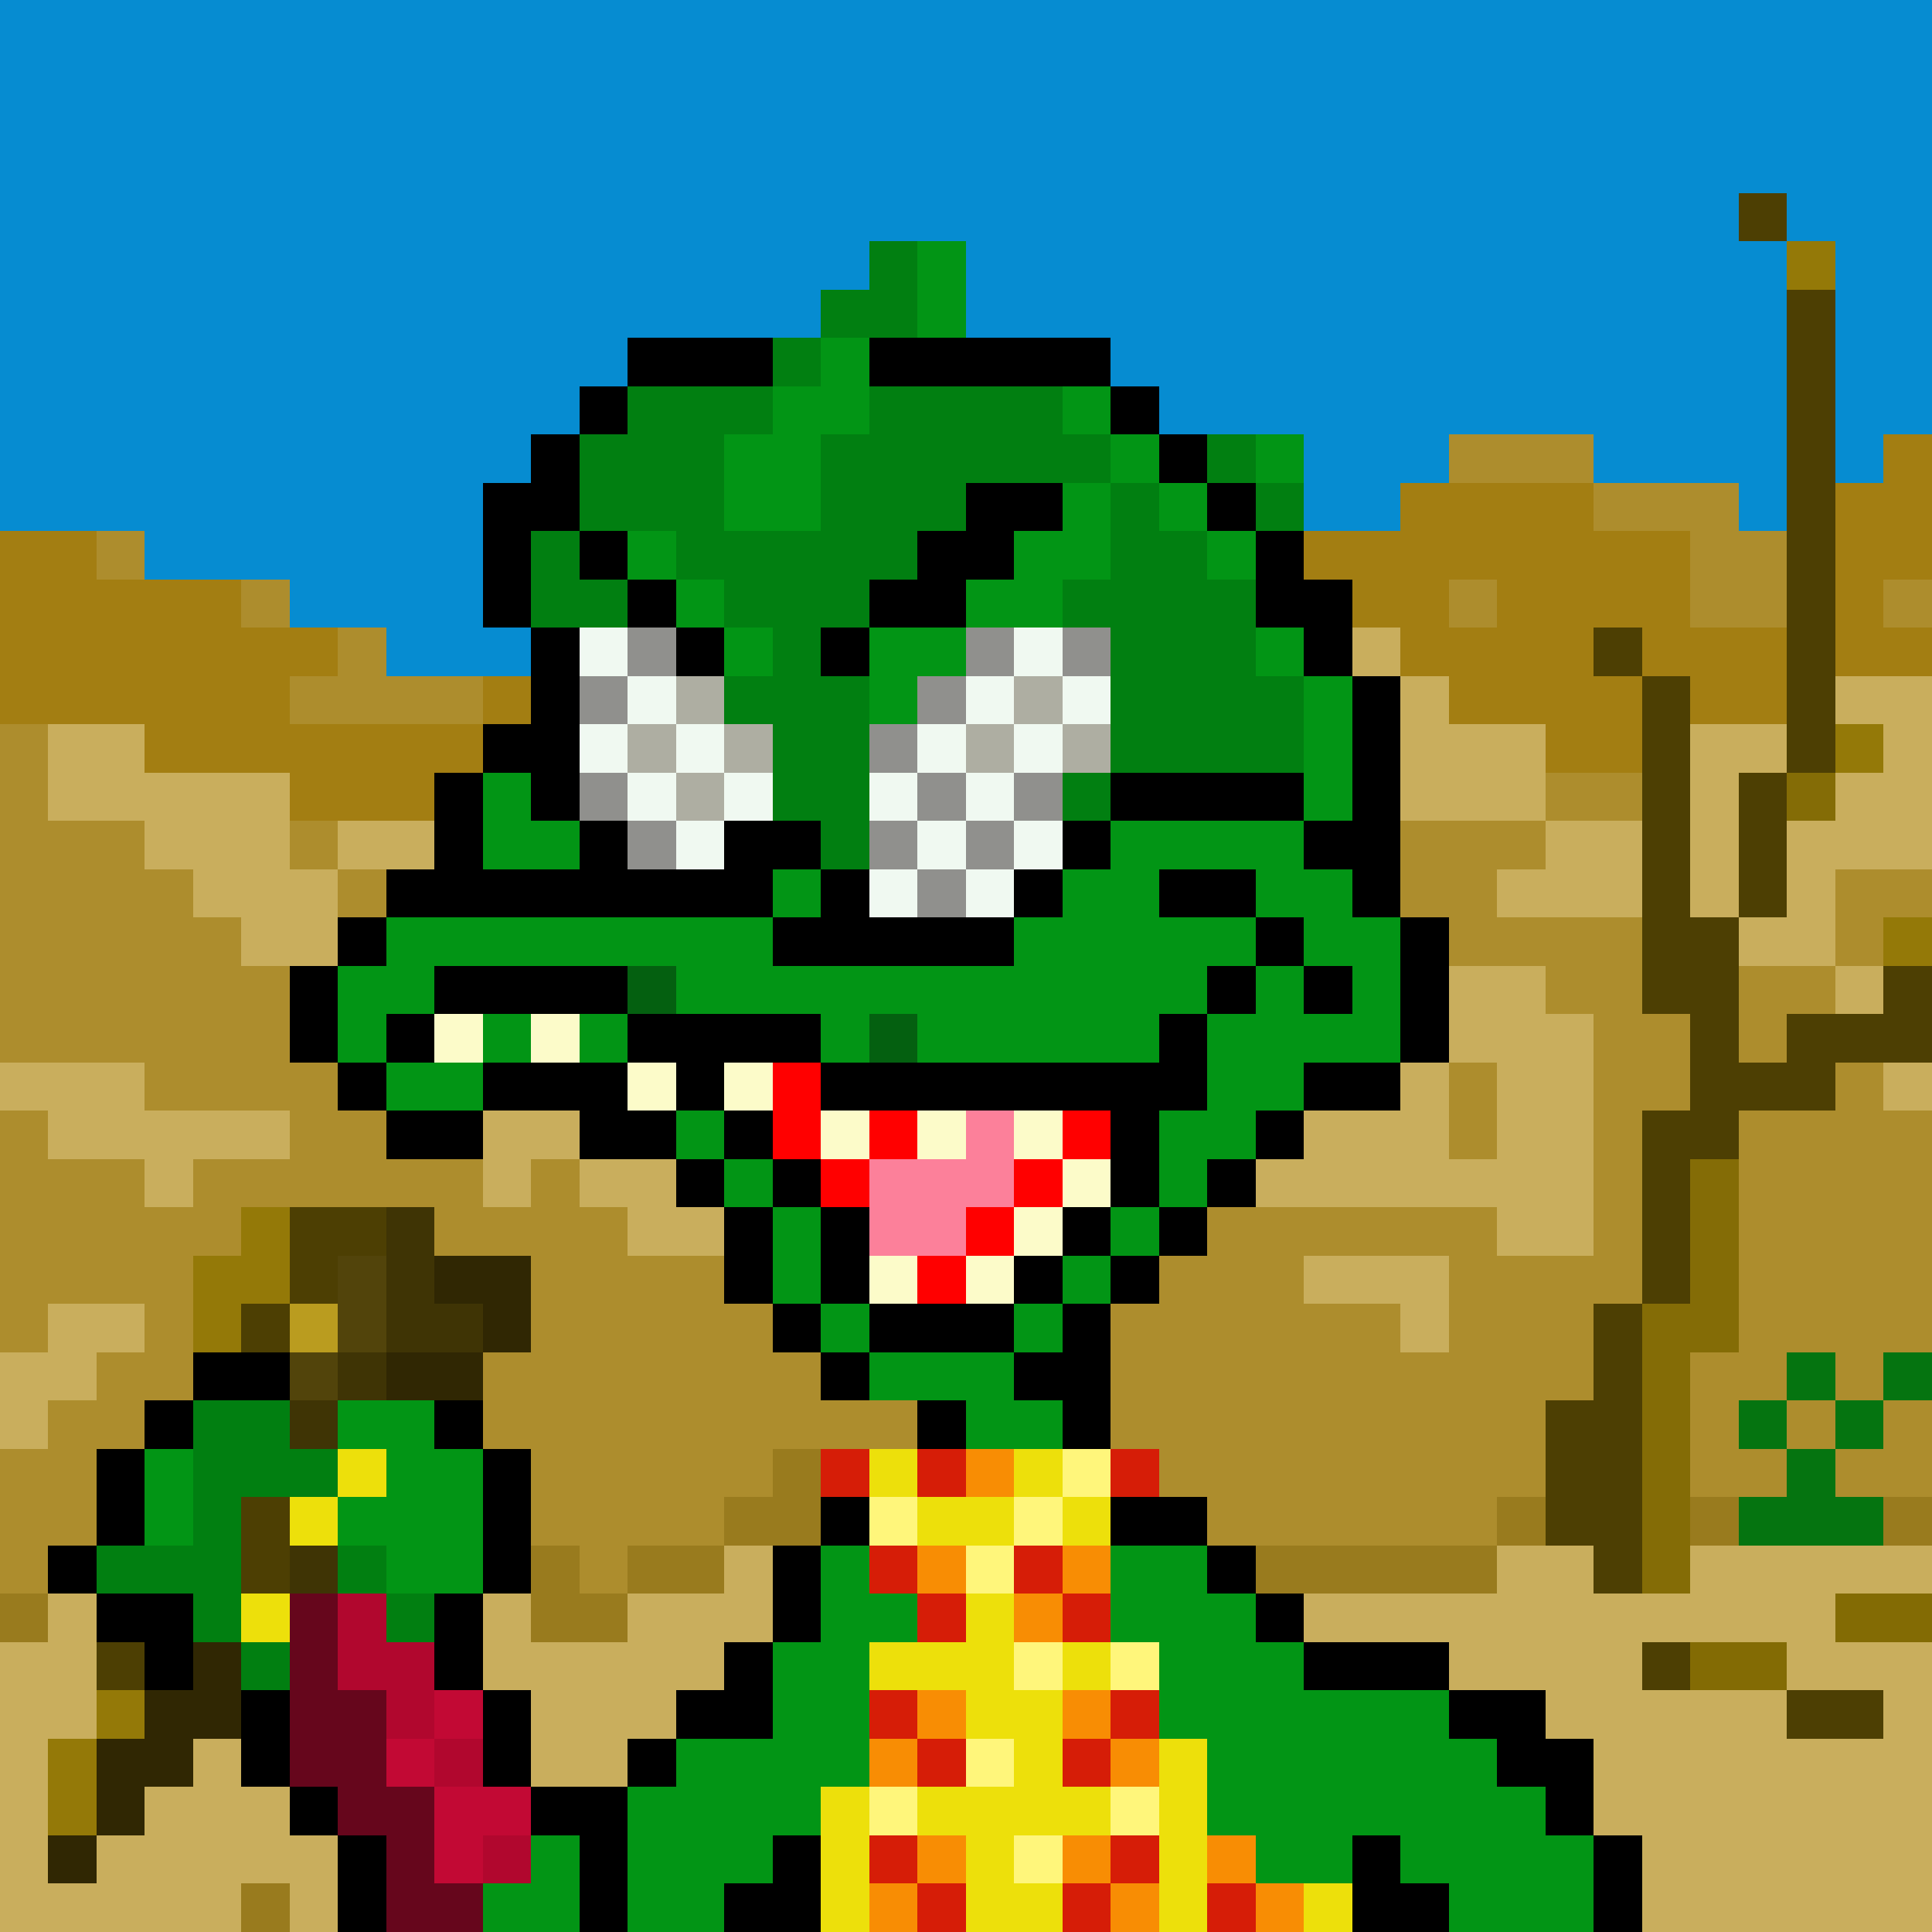 <svg xmlns="http://www.w3.org/2000/svg" viewBox="0 -0.5 40 40" shape-rendering="crispEdges">
<path stroke="#068cd1" d="M0 0h40M0 1h40M0 2h40M0 3h40M0 4h36M37 4h3M0 5h18M20 5h17M38 5h2M0 6h17M20 6h17M38 6h2M0 7h13M23 7h14M38 7h2M0 8h12M24 8h13M38 8h2M0 9h11M27 9h3M33 9h4M38 9h1M0 10h10M27 10h2M36 10h1M3 11h7M6 12h4M8 13h3" />
<path stroke="#4d3f03" d="M36 4h1M37 6h1M37 7h1M37 8h1M37 9h1M37 10h1M37 11h1M37 12h1M33 13h1M37 13h1M34 14h1M37 14h1M34 15h1M37 15h1M34 16h1M36 16h1M34 17h1M36 17h1M34 18h1M36 18h1M34 19h2M34 20h2M39 20h1M35 21h1M37 21h3M35 22h3M34 23h2M34 24h1M6 25h2M34 25h1M6 26h1M34 26h1M5 27h1M33 27h1M33 28h1M32 29h2M32 30h2M5 31h1M32 31h2M5 32h1M33 32h1M2 34h1M34 34h1M37 35h2" />
<path stroke="#017f11" d="M18 5h1M17 6h2M16 7h1M13 8h3M18 8h4M12 9h3M17 9h6M25 9h1M12 10h3M17 10h3M23 10h1M26 10h1M11 11h1M14 11h5M23 11h2M11 12h2M15 12h3M22 12h4M16 13h1M23 13h3M15 14h3M23 14h4M16 15h2M23 15h4M16 16h2M22 16h1M17 17h1M4 29h2M4 30h3M4 31h1M2 32h3M7 32h1M4 33h1M8 33h1M5 34h1" />
<path stroke="#029515" d="M19 5h1M19 6h1M17 7h1M16 8h2M22 8h1M15 9h2M23 9h1M26 9h1M15 10h2M22 10h1M24 10h1M13 11h1M21 11h2M25 11h1M14 12h1M20 12h2M15 13h1M18 13h2M26 13h1M18 14h1M27 14h1M27 15h1M10 16h1M27 16h1M10 17h2M23 17h4M16 18h1M22 18h2M26 18h2M8 19h8M21 19h5M27 19h2M7 20h2M14 20h11M26 20h1M28 20h1M7 21h1M10 21h1M12 21h1M17 21h1M19 21h5M25 21h4M8 22h2M25 22h2M14 23h1M24 23h2M15 24h1M24 24h1M16 25h1M23 25h1M16 26h1M22 26h1M17 27h1M21 27h1M18 28h3M7 29h2M20 29h2M3 30h1M8 30h2M3 31h1M7 31h3M8 32h2M17 32h1M23 32h2M17 33h2M23 33h3M16 34h2M24 34h3M16 35h2M24 35h6M14 36h4M25 36h6M13 37h4M25 37h7M11 38h1M13 38h3M26 38h2M29 38h4M10 39h2M13 39h2M30 39h3" />
<path stroke="#947908" d="M37 5h1M38 15h1M39 19h1M5 25h1M4 26h2M4 27h1M2 35h1M1 36h1M1 37h1" />
<path stroke="#000000" d="M13 7h3M18 7h5M12 8h1M23 8h1M11 9h1M24 9h1M10 10h2M20 10h2M25 10h1M10 11h1M12 11h1M19 11h2M26 11h1M10 12h1M13 12h1M18 12h2M26 12h2M11 13h1M14 13h1M17 13h1M27 13h1M11 14h1M28 14h1M10 15h2M28 15h1M9 16h1M11 16h1M23 16h4M28 16h1M9 17h1M12 17h1M15 17h2M22 17h1M27 17h2M8 18h8M17 18h1M21 18h1M24 18h2M28 18h1M7 19h1M16 19h5M26 19h1M29 19h1M6 20h1M9 20h4M25 20h1M27 20h1M29 20h1M6 21h1M8 21h1M13 21h4M24 21h1M29 21h1M7 22h1M10 22h3M14 22h1M17 22h8M27 22h2M8 23h2M12 23h2M15 23h1M23 23h1M26 23h1M14 24h1M16 24h1M23 24h1M25 24h1M15 25h1M17 25h1M22 25h1M24 25h1M15 26h1M17 26h1M21 26h1M23 26h1M16 27h1M18 27h3M22 27h1M4 28h2M17 28h1M21 28h2M3 29h1M9 29h1M19 29h1M22 29h1M2 30h1M10 30h1M2 31h1M10 31h1M17 31h1M23 31h2M1 32h1M10 32h1M16 32h1M25 32h1M2 33h2M9 33h1M16 33h1M26 33h1M3 34h1M9 34h1M15 34h1M27 34h3M5 35h1M10 35h1M14 35h2M30 35h2M5 36h1M10 36h1M13 36h1M31 36h2M6 37h1M11 37h2M32 37h1M7 38h1M12 38h1M16 38h1M28 38h1M33 38h1M7 39h1M12 39h1M15 39h2M28 39h2M33 39h1" />
<path stroke="#ad8d2d" d="M30 9h3M33 10h3M2 11h1M35 11h2M5 12h1M30 12h1M35 12h2M39 12h1M7 13h1M6 14h4M0 15h1M0 16h1M32 16h2M0 17h3M6 17h1M29 17h3M0 18h4M7 18h1M29 18h2M38 18h2M0 19h5M30 19h4M38 19h1M0 20h6M32 20h2M36 20h2M0 21h6M33 21h2M36 21h1M3 22h4M30 22h1M33 22h2M38 22h1M0 23h1M6 23h2M30 23h1M33 23h1M36 23h4M0 24h3M4 24h6M11 24h1M33 24h1M36 24h4M0 25h5M9 25h4M25 25h6M33 25h1M36 25h4M0 26h4M11 26h4M24 26h3M30 26h4M36 26h4M0 27h1M3 27h1M11 27h5M23 27h6M30 27h3M36 27h4M2 28h2M10 28h7M23 28h10M35 28h2M38 28h1M1 29h2M10 29h9M23 29h9M35 29h1M37 29h1M39 29h1M0 30h2M11 30h5M24 30h8M35 30h2M38 30h2M0 31h2M11 31h4M25 31h6M0 32h1M12 32h1" />
<path stroke="#a37e12" d="M39 9h1M29 10h4M38 10h2M0 11h2M27 11h8M38 11h2M0 12h5M29 12h1M31 12h4M38 12h1M0 13h7M29 13h4M34 13h3M38 13h2M0 14h6M10 14h1M30 14h4M35 14h2M3 15h7M32 15h2M6 16h3" />
<path stroke="#a27e12" d="M28 12h1" />
<path stroke="#f0f9f1" d="M12 13h1M21 13h1M13 14h1M20 14h1M22 14h1M12 15h1M14 15h1M19 15h1M21 15h1M13 16h1M15 16h1M18 16h1M20 16h1M14 17h1M19 17h1M21 17h1M18 18h1M20 18h1" />
<path stroke="#90908d" d="M13 13h1M20 13h1M22 13h1M12 14h1M19 14h1M18 15h1M12 16h1M19 16h1M21 16h1M13 17h1M18 17h1M20 17h1M19 18h1" />
<path stroke="#c9ae5d" d="M28 13h1M29 14h1M38 14h2M1 15h2M29 15h3M35 15h2M39 15h1M1 16h5M29 16h3M35 16h1M38 16h2M3 17h3M7 17h2M32 17h2M35 17h1M37 17h3M4 18h3M31 18h3M35 18h1M37 18h1M5 19h2M36 19h2M30 20h2M38 20h1M30 21h3M0 22h3M29 22h1M31 22h2M39 22h1M1 23h5M10 23h2M27 23h3M31 23h2M3 24h1M10 24h1M12 24h2M26 24h7M13 25h2M31 25h2M27 26h3M1 27h2M29 27h1M0 28h2M0 29h1M15 32h1M31 32h2M35 32h5M1 33h1M10 33h1M13 33h3M27 33h11M0 34h2M10 34h5M30 34h4M37 34h3M0 35h2M11 35h3M32 35h5M39 35h1M0 36h1M4 36h1M11 36h2M33 36h7M0 37h1M3 37h3M33 37h7M0 38h1M2 38h5M34 38h6M0 39h5M6 39h1M34 39h6" />
<path stroke="#aeaea2" d="M14 14h1M21 14h1M13 15h1M15 15h1M20 15h1M22 15h1M14 16h1" />
<path stroke="#846c06" d="M37 16h1M35 24h1M35 25h1M35 26h1M34 27h2M34 28h1M34 29h1M34 30h1M34 31h1M34 32h1" />
<path stroke="#046010" d="M13 20h1M18 21h1" />
<path stroke="#fcfbc9" d="M9 21h1M11 21h1M13 22h1M15 22h1M17 23h1M19 23h1M21 23h1M22 24h1M21 25h1M18 26h1M20 26h1" />
<path stroke="#ff0000" d="M16 22h1M16 23h1M18 23h1M22 23h1M17 24h1M21 24h1M20 25h1M19 26h1" />
<path stroke="#fc809a" d="M20 23h1M18 24h3M18 25h2" />
<path stroke="#3f3405" d="M8 25h1M8 26h1M8 27h2M7 28h1M6 29h1M6 32h1" />
<path stroke="#52440b" d="M7 26h1M7 27h1M6 28h1" />
<path stroke="#302703" d="M9 26h2M10 27h1M8 28h2M4 34h1M3 35h2M2 36h2M2 37h1M1 38h1" />
<path stroke="#ba9c1f" d="M6 27h1" />
<path stroke="#057410" d="M37 28h1M39 28h1M36 29h1M38 29h1M37 30h1M36 31h3" />
<path stroke="#ede00b" d="M7 30h1M18 30h1M21 30h1M6 31h1M19 31h2M22 31h1M5 33h1M20 33h1M18 34h3M22 34h1M20 35h2M21 36h1M24 36h1M17 37h1M19 37h4M24 37h1M17 38h1M20 38h1M24 38h1M17 39h1M20 39h2M24 39h1M27 39h1" />
<path stroke="#997b1e" d="M16 30h1M15 31h2M31 31h1M35 31h1M39 31h1M11 32h1M13 32h2M26 32h5M0 33h1M11 33h2M5 39h1" />
<path stroke="#d61d07" d="M17 30h1M19 30h1M23 30h1M18 32h1M21 32h1M19 33h1M22 33h1M18 35h1M23 35h1M19 36h1M22 36h1M18 38h1M23 38h1M19 39h1M22 39h1M25 39h1" />
<path stroke="#f88d04" d="M20 30h1M19 32h1M22 32h1M21 33h1M19 35h1M22 35h1M18 36h1M23 36h1M19 38h1M22 38h1M25 38h1M18 39h1M23 39h1M26 39h1" />
<path stroke="#fff67b" d="M22 30h1M18 31h1M21 31h1M20 32h1M21 34h1M23 34h1M20 36h1M18 37h1M23 37h1M21 38h1" />
<path stroke="#66061c" d="M6 33h1M6 34h1M6 35h2M6 36h2M7 37h2M8 38h1M8 39h2" />
<path stroke="#b1072e" d="M7 33h1M7 34h2M8 35h1M9 36h1M10 38h1" />
<path stroke="#836b04" d="M38 33h2M35 34h2" />
<path stroke="#c20934" d="M9 35h1M8 36h1M9 37h2M9 38h1" />
</svg>